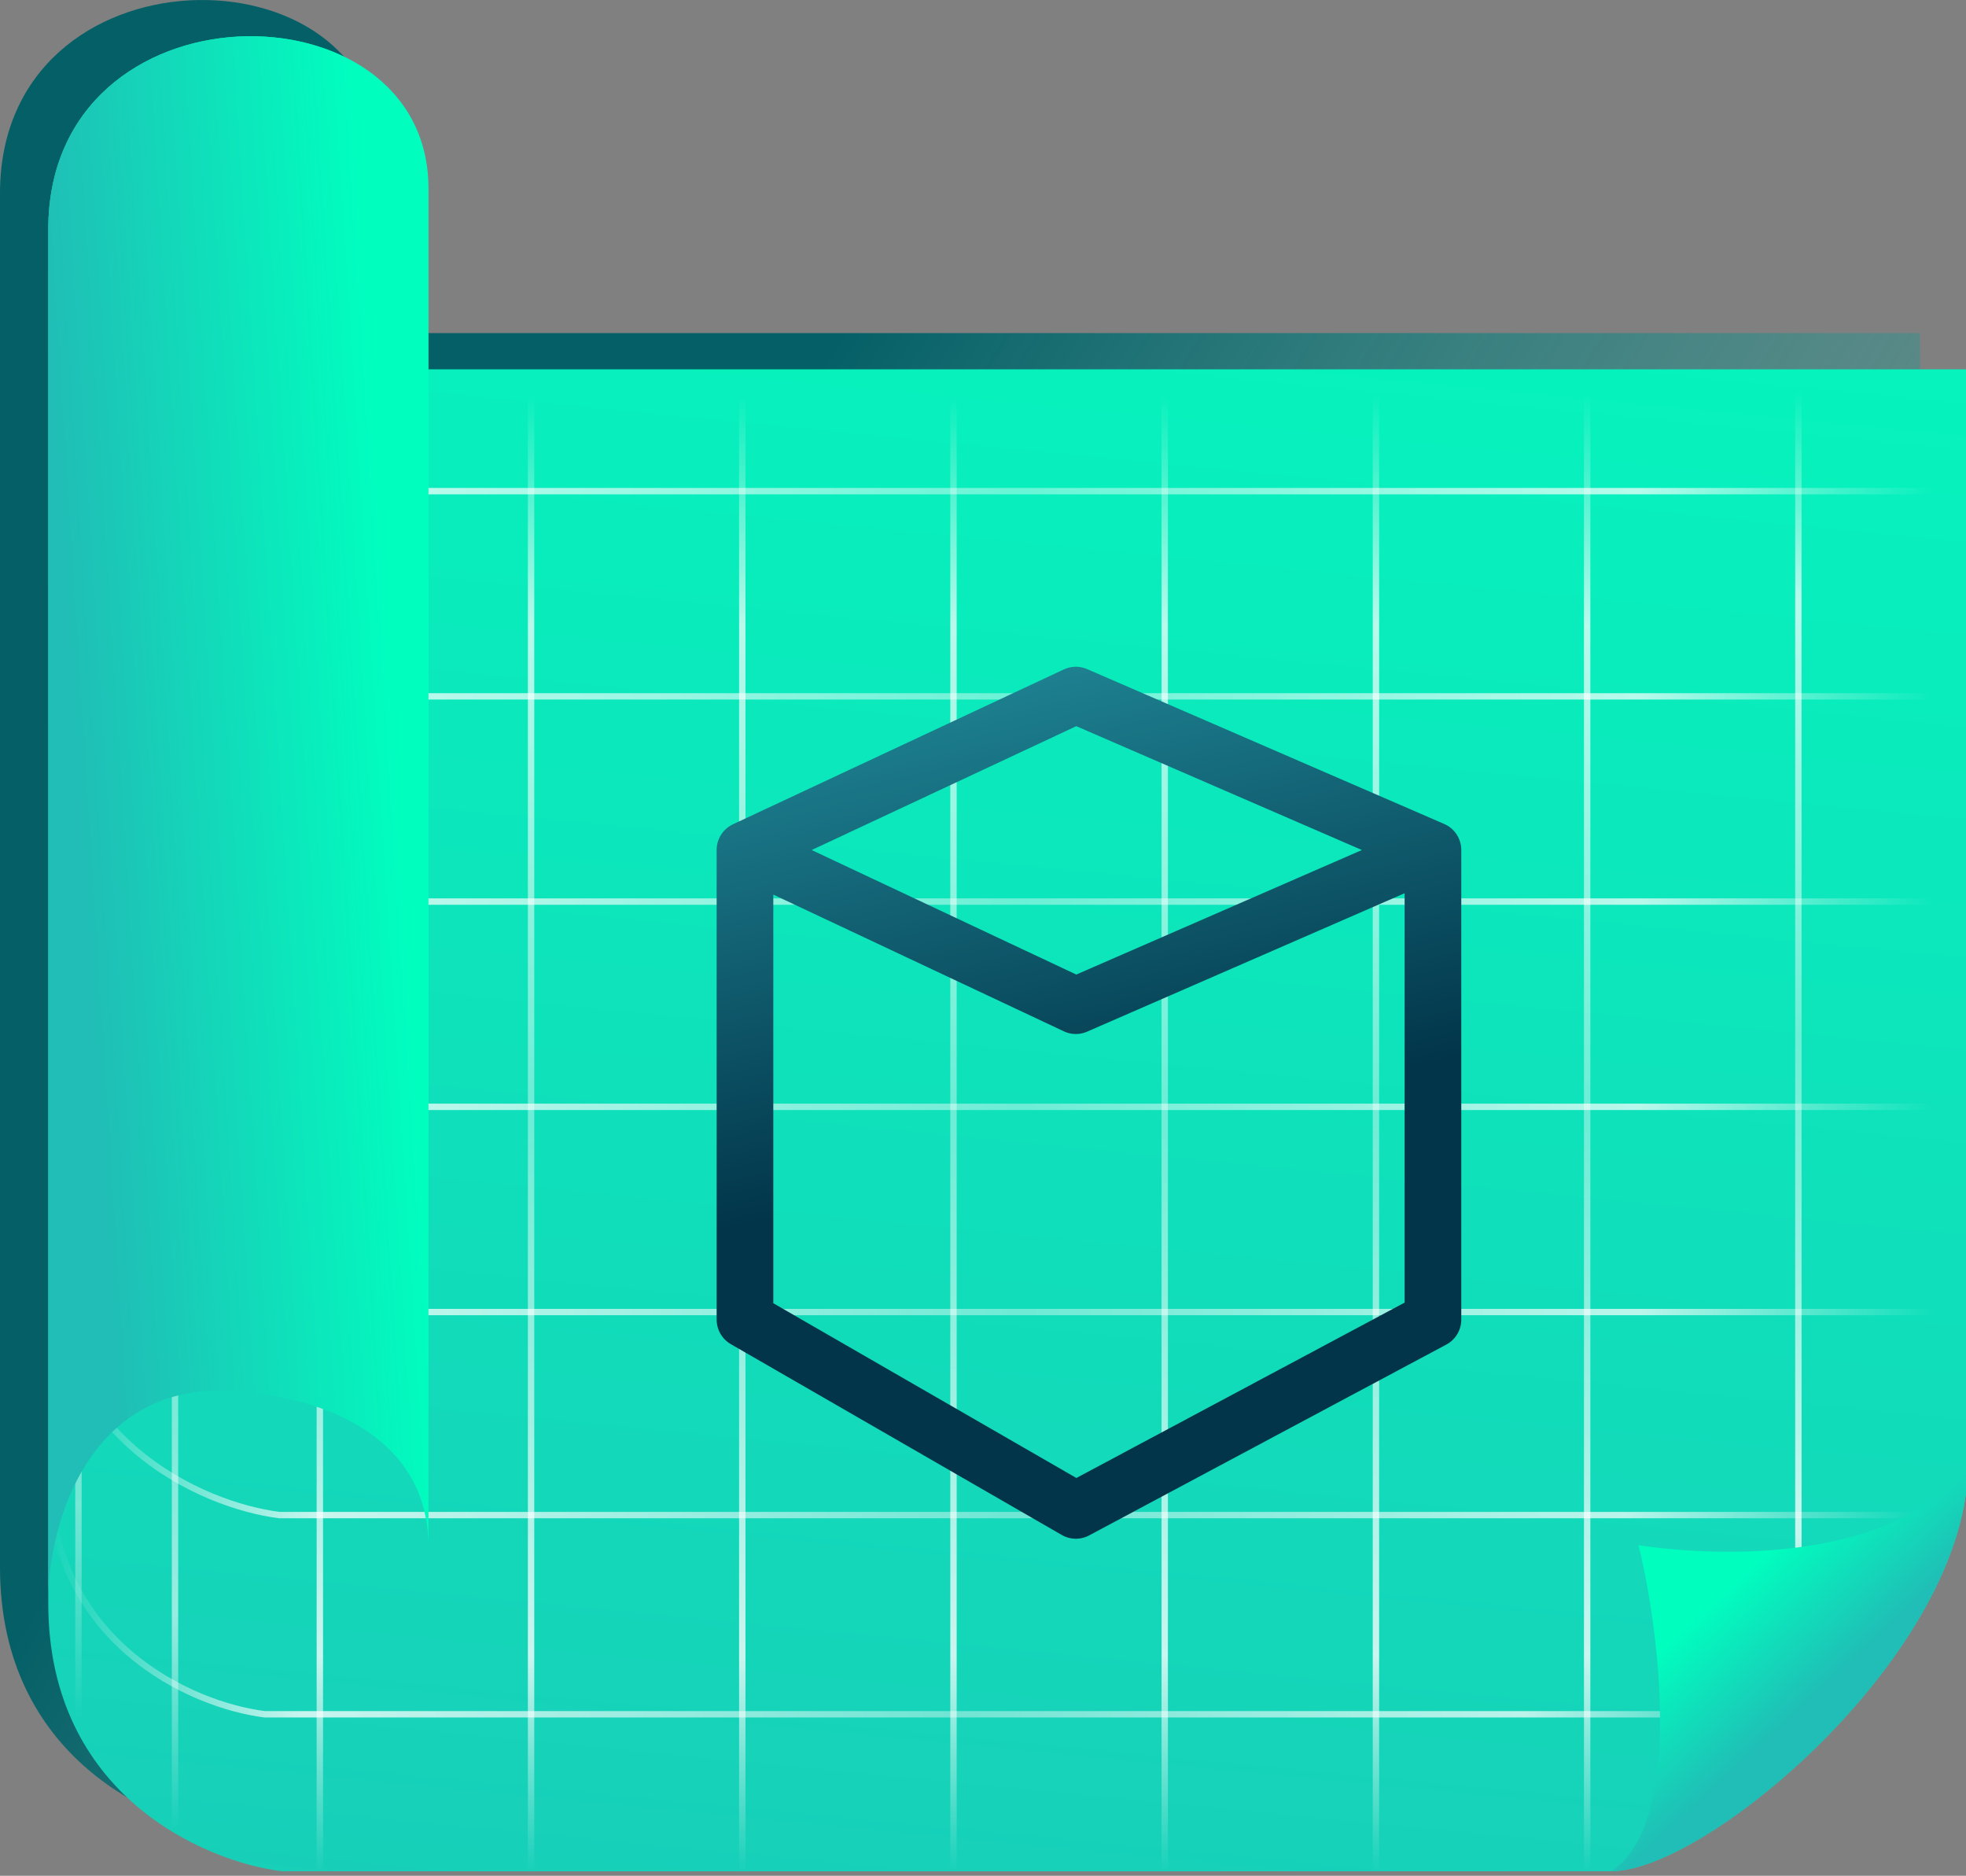 <svg width="347" height="331" viewBox="0 0 347 331" fill="none" xmlns="http://www.w3.org/2000/svg">
<rect x="0" y="0" width="347" height="331" fill="#808080" stroke="none"/>
<g clip-path="url(#clip0)">
<path d="M66.945 58.777H338.843C338.843 58.777 339.873 187.829 339.873 267.26L280.667 323.806H41.197C27.465 322.094 0 310.246 0 276.553V34.123C0 -10.096 66.945 -10.096 66.945 26.932V58.777Z" fill="url(#paint0_linear)"/>
<path d="M75.466 65.168H347.364V258.299C347.364 291.319 301.438 330.197 284.395 330.197C255.104 330.197 111.127 330.251 49.718 330.197C35.986 328.485 8.521 316.638 8.521 282.944V40.514C8.521 -3.705 75.466 -3.705 75.466 33.324V65.168Z" fill="url(#paint1_linear)"/>
<path d="M280.135 330.197C280.135 256.313 280.135 107.275 280.135 64.975" stroke="url(#paint2_linear)" stroke-width="1.126"/>
<path d="M242.854 330.197C242.854 256.313 242.854 107.275 242.854 64.975" stroke="url(#paint3_linear)" stroke-width="1.126"/>
<path d="M205.574 330.197C205.574 256.313 205.574 107.275 205.574 64.975" stroke="url(#paint4_linear)" stroke-width="1.126"/>
<path d="M168.293 330.197C168.293 256.313 168.293 107.275 168.293 64.975" stroke="url(#paint5_linear)" stroke-width="1.126"/>
<path d="M131.014 330.197C131.014 256.313 131.014 107.275 131.014 64.975" stroke="url(#paint6_linear)" stroke-width="1.126"/>
<path d="M93.733 330.197C93.733 256.313 93.733 107.275 93.733 64.975" stroke="url(#paint7_linear)" stroke-width="1.126"/>
<path d="M56.453 330.197C56.453 256.313 56.453 107.275 56.453 64.975" stroke="url(#paint8_linear)" stroke-width="1.126"/>
<path d="M317.415 304.633C317.415 237.87 317.415 103.197 317.415 64.974" stroke="url(#paint9_linear)" stroke-width="1.126"/>
<path opacity="0.72" d="M30.89 322.741C30.89 248.856 30.89 99.818 30.89 57.518" stroke="url(#paint10_linear)" stroke-width="1.126"/>
<path opacity="0.53" d="M13.847 303.568C13.847 229.684 13.847 80.646 13.847 38.346" stroke="url(#paint11_linear)" stroke-width="1.126"/>
<path d="M8.521 258.832C8.521 289.971 33.999 300.921 46.738 302.503C119.561 302.503 265.839 302.503 322.741 302.503" stroke="url(#paint12_linear)" stroke-width="1.126"/>
<path d="M8.521 220.486C8.521 253.904 35.726 265.654 49.329 267.353C127.089 267.353 283.285 267.353 344.044 267.353" stroke="url(#paint13_linear)" stroke-width="1.126"/>
<path d="M284.395 330.197C298.242 321.143 291.851 282.798 289.188 272.679C311.606 275.917 337.653 272.679 347.364 258.299C347.364 291.319 301.437 330.197 284.395 330.197Z" fill="url(#paint14_linear)"/>
<path d="M8.521 184.271C8.521 217.965 35.986 229.812 49.718 231.524C128.218 231.524 285.901 231.524 347.239 231.524" stroke="url(#paint15_linear)" stroke-width="1.126"/>
<path d="M8.521 148.056C8.521 181.75 35.986 193.597 49.718 195.309C128.218 195.309 285.901 195.309 347.239 195.309" stroke="url(#paint16_linear)" stroke-width="1.126"/>
<path d="M8.521 111.841C8.521 145.534 35.986 157.382 49.718 159.094C128.218 159.094 285.901 159.094 347.239 159.094" stroke="url(#paint17_linear)" stroke-width="1.126"/>
<path d="M8.521 75.626C8.521 109.319 35.986 121.167 49.718 122.879C128.218 122.879 285.901 122.879 347.239 122.879" stroke="url(#paint18_linear)" stroke-width="1.126"/>
<path d="M8.521 39.411C8.521 73.104 35.986 84.952 49.718 86.664C128.218 86.664 285.901 86.664 347.239 86.664" stroke="url(#paint19_linear)" stroke-width="1.126"/>
<path d="M8.521 40.431V282.265C8.521 269.972 14.715 246.403 37.428 245.375C54.742 245.379 75.626 252.337 75.626 272.995V65.024V33.257C75.626 -3.68 8.521 -3.68 8.521 40.431Z" fill="url(#paint20_linear)"/>
<path d="M131.488 149.983L189.887 177.458L252.916 149.983M131.488 149.983L189.887 122.657L252.916 149.983M131.488 149.983V232.856L189.887 266.522L252.916 232.856V191.42V149.983" stroke="url(#paint21_linear)" stroke-width="10" stroke-linecap="round" stroke-linejoin="round"/>
</g>
<defs>
<linearGradient id="paint0_linear" x1="239.369" y1="368.856" x2="34.699" y2="239.285" gradientUnits="userSpaceOnUse">
<stop stop-color="#25B3A7" stop-opacity="0.08"/>
<stop offset="1" stop-color="#055F66"/>
</linearGradient>
<linearGradient id="paint1_linear" x1="142.165" y1="570.854" x2="202.322" y2="-44.736" gradientUnits="userSpaceOnUse">
<stop offset="0.148" stop-color="#20BEB6"/>
<stop offset="1" stop-color="#00FFBF"/>
</linearGradient>
<linearGradient id="paint2_linear" x1="280.135" y1="69.761" x2="280.135" y2="330.197" gradientUnits="userSpaceOnUse">
<stop stop-color="white" stop-opacity="0"/>
<stop offset="0.156" stop-color="white" stop-opacity="0.71"/>
<stop offset="0.484" stop-color="white" stop-opacity="0.39"/>
<stop offset="0.854" stop-color="white" stop-opacity="0.77"/>
<stop offset="1" stop-color="white" stop-opacity="0"/>
</linearGradient>
<linearGradient id="paint3_linear" x1="242.854" y1="69.761" x2="242.854" y2="330.197" gradientUnits="userSpaceOnUse">
<stop stop-color="white" stop-opacity="0"/>
<stop offset="0.156" stop-color="white" stop-opacity="0.71"/>
<stop offset="0.484" stop-color="white" stop-opacity="0.39"/>
<stop offset="0.854" stop-color="white" stop-opacity="0.77"/>
<stop offset="1" stop-color="white" stop-opacity="0"/>
</linearGradient>
<linearGradient id="paint4_linear" x1="205.574" y1="69.761" x2="205.574" y2="330.197" gradientUnits="userSpaceOnUse">
<stop stop-color="white" stop-opacity="0"/>
<stop offset="0.156" stop-color="white" stop-opacity="0.71"/>
<stop offset="0.484" stop-color="white" stop-opacity="0.39"/>
<stop offset="0.854" stop-color="white" stop-opacity="0.77"/>
<stop offset="1" stop-color="white" stop-opacity="0"/>
</linearGradient>
<linearGradient id="paint5_linear" x1="168.293" y1="69.761" x2="168.293" y2="330.197" gradientUnits="userSpaceOnUse">
<stop stop-color="white" stop-opacity="0"/>
<stop offset="0.156" stop-color="white" stop-opacity="0.71"/>
<stop offset="0.484" stop-color="white" stop-opacity="0.39"/>
<stop offset="0.854" stop-color="white" stop-opacity="0.77"/>
<stop offset="1" stop-color="white" stop-opacity="0"/>
</linearGradient>
<linearGradient id="paint6_linear" x1="131.014" y1="69.761" x2="131.014" y2="330.197" gradientUnits="userSpaceOnUse">
<stop stop-color="white" stop-opacity="0"/>
<stop offset="0.156" stop-color="white" stop-opacity="0.71"/>
<stop offset="0.484" stop-color="white" stop-opacity="0.39"/>
<stop offset="0.854" stop-color="white" stop-opacity="0.77"/>
<stop offset="1" stop-color="white" stop-opacity="0"/>
</linearGradient>
<linearGradient id="paint7_linear" x1="93.733" y1="69.761" x2="93.733" y2="330.197" gradientUnits="userSpaceOnUse">
<stop stop-color="white" stop-opacity="0"/>
<stop offset="0.156" stop-color="white" stop-opacity="0.71"/>
<stop offset="0.484" stop-color="white" stop-opacity="0.39"/>
<stop offset="0.854" stop-color="white" stop-opacity="0.77"/>
<stop offset="1" stop-color="white" stop-opacity="0"/>
</linearGradient>
<linearGradient id="paint8_linear" x1="56.453" y1="69.761" x2="56.453" y2="330.197" gradientUnits="userSpaceOnUse">
<stop stop-color="white" stop-opacity="0"/>
<stop offset="0.156" stop-color="white" stop-opacity="0.71"/>
<stop offset="0.484" stop-color="white" stop-opacity="0.39"/>
<stop offset="0.854" stop-color="white" stop-opacity="0.77"/>
<stop offset="1" stop-color="white" stop-opacity="0"/>
</linearGradient>
<linearGradient id="paint9_linear" x1="317.415" y1="69.299" x2="317.415" y2="304.633" gradientUnits="userSpaceOnUse">
<stop stop-color="white" stop-opacity="0"/>
<stop offset="0.156" stop-color="white" stop-opacity="0.71"/>
<stop offset="0.484" stop-color="white" stop-opacity="0.39"/>
<stop offset="0.854" stop-color="white" stop-opacity="0.77"/>
<stop offset="1" stop-color="white" stop-opacity="0"/>
</linearGradient>
<linearGradient id="paint10_linear" x1="30.89" y1="62.304" x2="30.89" y2="322.741" gradientUnits="userSpaceOnUse">
<stop stop-color="white" stop-opacity="0"/>
<stop offset="0.156" stop-color="white" stop-opacity="0.71"/>
<stop offset="0.484" stop-color="white" stop-opacity="0.39"/>
<stop offset="0.854" stop-color="white" stop-opacity="0.77"/>
<stop offset="1" stop-color="white" stop-opacity="0"/>
</linearGradient>
<linearGradient id="paint11_linear" x1="13.847" y1="43.132" x2="13.847" y2="303.568" gradientUnits="userSpaceOnUse">
<stop stop-color="white" stop-opacity="0"/>
<stop offset="0.156" stop-color="white" stop-opacity="0.71"/>
<stop offset="0.484" stop-color="white" stop-opacity="0.39"/>
<stop offset="0.854" stop-color="white" stop-opacity="0.77"/>
<stop offset="1" stop-color="white" stop-opacity="0"/>
</linearGradient>
<linearGradient id="paint12_linear" x1="317.07" y1="258.832" x2="8.521" y2="258.832" gradientUnits="userSpaceOnUse">
<stop stop-color="white" stop-opacity="0"/>
<stop offset="0.156" stop-color="white" stop-opacity="0.71"/>
<stop offset="0.484" stop-color="white" stop-opacity="0.39"/>
<stop offset="0.854" stop-color="white" stop-opacity="0.77"/>
<stop offset="1" stop-color="white" stop-opacity="0"/>
</linearGradient>
<linearGradient id="paint13_linear" x1="337.989" y1="220.486" x2="8.521" y2="220.486" gradientUnits="userSpaceOnUse">
<stop stop-color="white" stop-opacity="0"/>
<stop offset="0.156" stop-color="white" stop-opacity="0.71"/>
<stop offset="0.484" stop-color="white" stop-opacity="0.39"/>
<stop offset="0.854" stop-color="white" stop-opacity="0.77"/>
<stop offset="1" stop-color="white" stop-opacity="0"/>
</linearGradient>
<linearGradient id="paint14_linear" x1="319.012" y1="306.231" x2="299.307" y2="284.928" gradientUnits="userSpaceOnUse">
<stop offset="0.148" stop-color="#20BEB6"/>
<stop offset="1" stop-color="#00FFBF"/>
</linearGradient>
<linearGradient id="paint15_linear" x1="341.127" y1="184.271" x2="8.521" y2="184.271" gradientUnits="userSpaceOnUse">
<stop stop-color="white" stop-opacity="0"/>
<stop offset="0.156" stop-color="white" stop-opacity="0.71"/>
<stop offset="0.484" stop-color="white" stop-opacity="0.39"/>
<stop offset="0.854" stop-color="white" stop-opacity="0.77"/>
<stop offset="1" stop-color="white" stop-opacity="0"/>
</linearGradient>
<linearGradient id="paint16_linear" x1="341.127" y1="148.056" x2="8.521" y2="148.056" gradientUnits="userSpaceOnUse">
<stop stop-color="white" stop-opacity="0"/>
<stop offset="0.156" stop-color="white" stop-opacity="0.71"/>
<stop offset="0.484" stop-color="white" stop-opacity="0.39"/>
<stop offset="0.854" stop-color="white" stop-opacity="0.77"/>
<stop offset="1" stop-color="white" stop-opacity="0"/>
</linearGradient>
<linearGradient id="paint17_linear" x1="341.127" y1="111.841" x2="8.521" y2="111.841" gradientUnits="userSpaceOnUse">
<stop stop-color="white" stop-opacity="0"/>
<stop offset="0.156" stop-color="white" stop-opacity="0.71"/>
<stop offset="0.484" stop-color="white" stop-opacity="0.39"/>
<stop offset="0.854" stop-color="white" stop-opacity="0.77"/>
<stop offset="1" stop-color="white" stop-opacity="0"/>
</linearGradient>
<linearGradient id="paint18_linear" x1="341.127" y1="75.626" x2="8.521" y2="75.626" gradientUnits="userSpaceOnUse">
<stop stop-color="white" stop-opacity="0"/>
<stop offset="0.156" stop-color="white" stop-opacity="0.71"/>
<stop offset="0.484" stop-color="white" stop-opacity="0.39"/>
<stop offset="0.854" stop-color="white" stop-opacity="0.77"/>
<stop offset="1" stop-color="white" stop-opacity="0"/>
</linearGradient>
<linearGradient id="paint19_linear" x1="341.127" y1="39.411" x2="8.521" y2="39.411" gradientUnits="userSpaceOnUse">
<stop stop-color="white" stop-opacity="0"/>
<stop offset="0.156" stop-color="white" stop-opacity="0.71"/>
<stop offset="0.484" stop-color="white" stop-opacity="0.39"/>
<stop offset="0.854" stop-color="white" stop-opacity="0.77"/>
<stop offset="1" stop-color="white" stop-opacity="0"/>
</linearGradient>
<linearGradient id="paint20_linear" x1="4.26" y1="140.6" x2="70.832" y2="136.34" gradientUnits="userSpaceOnUse">
<stop offset="0.148" stop-color="#20BEB6"/>
<stop offset="1" stop-color="#00FFBF"/>
</linearGradient>
<linearGradient id="paint21_linear" x1="154.916" y1="57.654" x2="212.532" y2="301.601" gradientUnits="userSpaceOnUse">
<stop stop-color="#33BDC8"/>
<stop offset="0.594" stop-color="#02354A"/>
</linearGradient>
<clipPath id="clip0">
<rect width="347" height="331" fill="white"/>
</clipPath>
</defs>
</svg>
